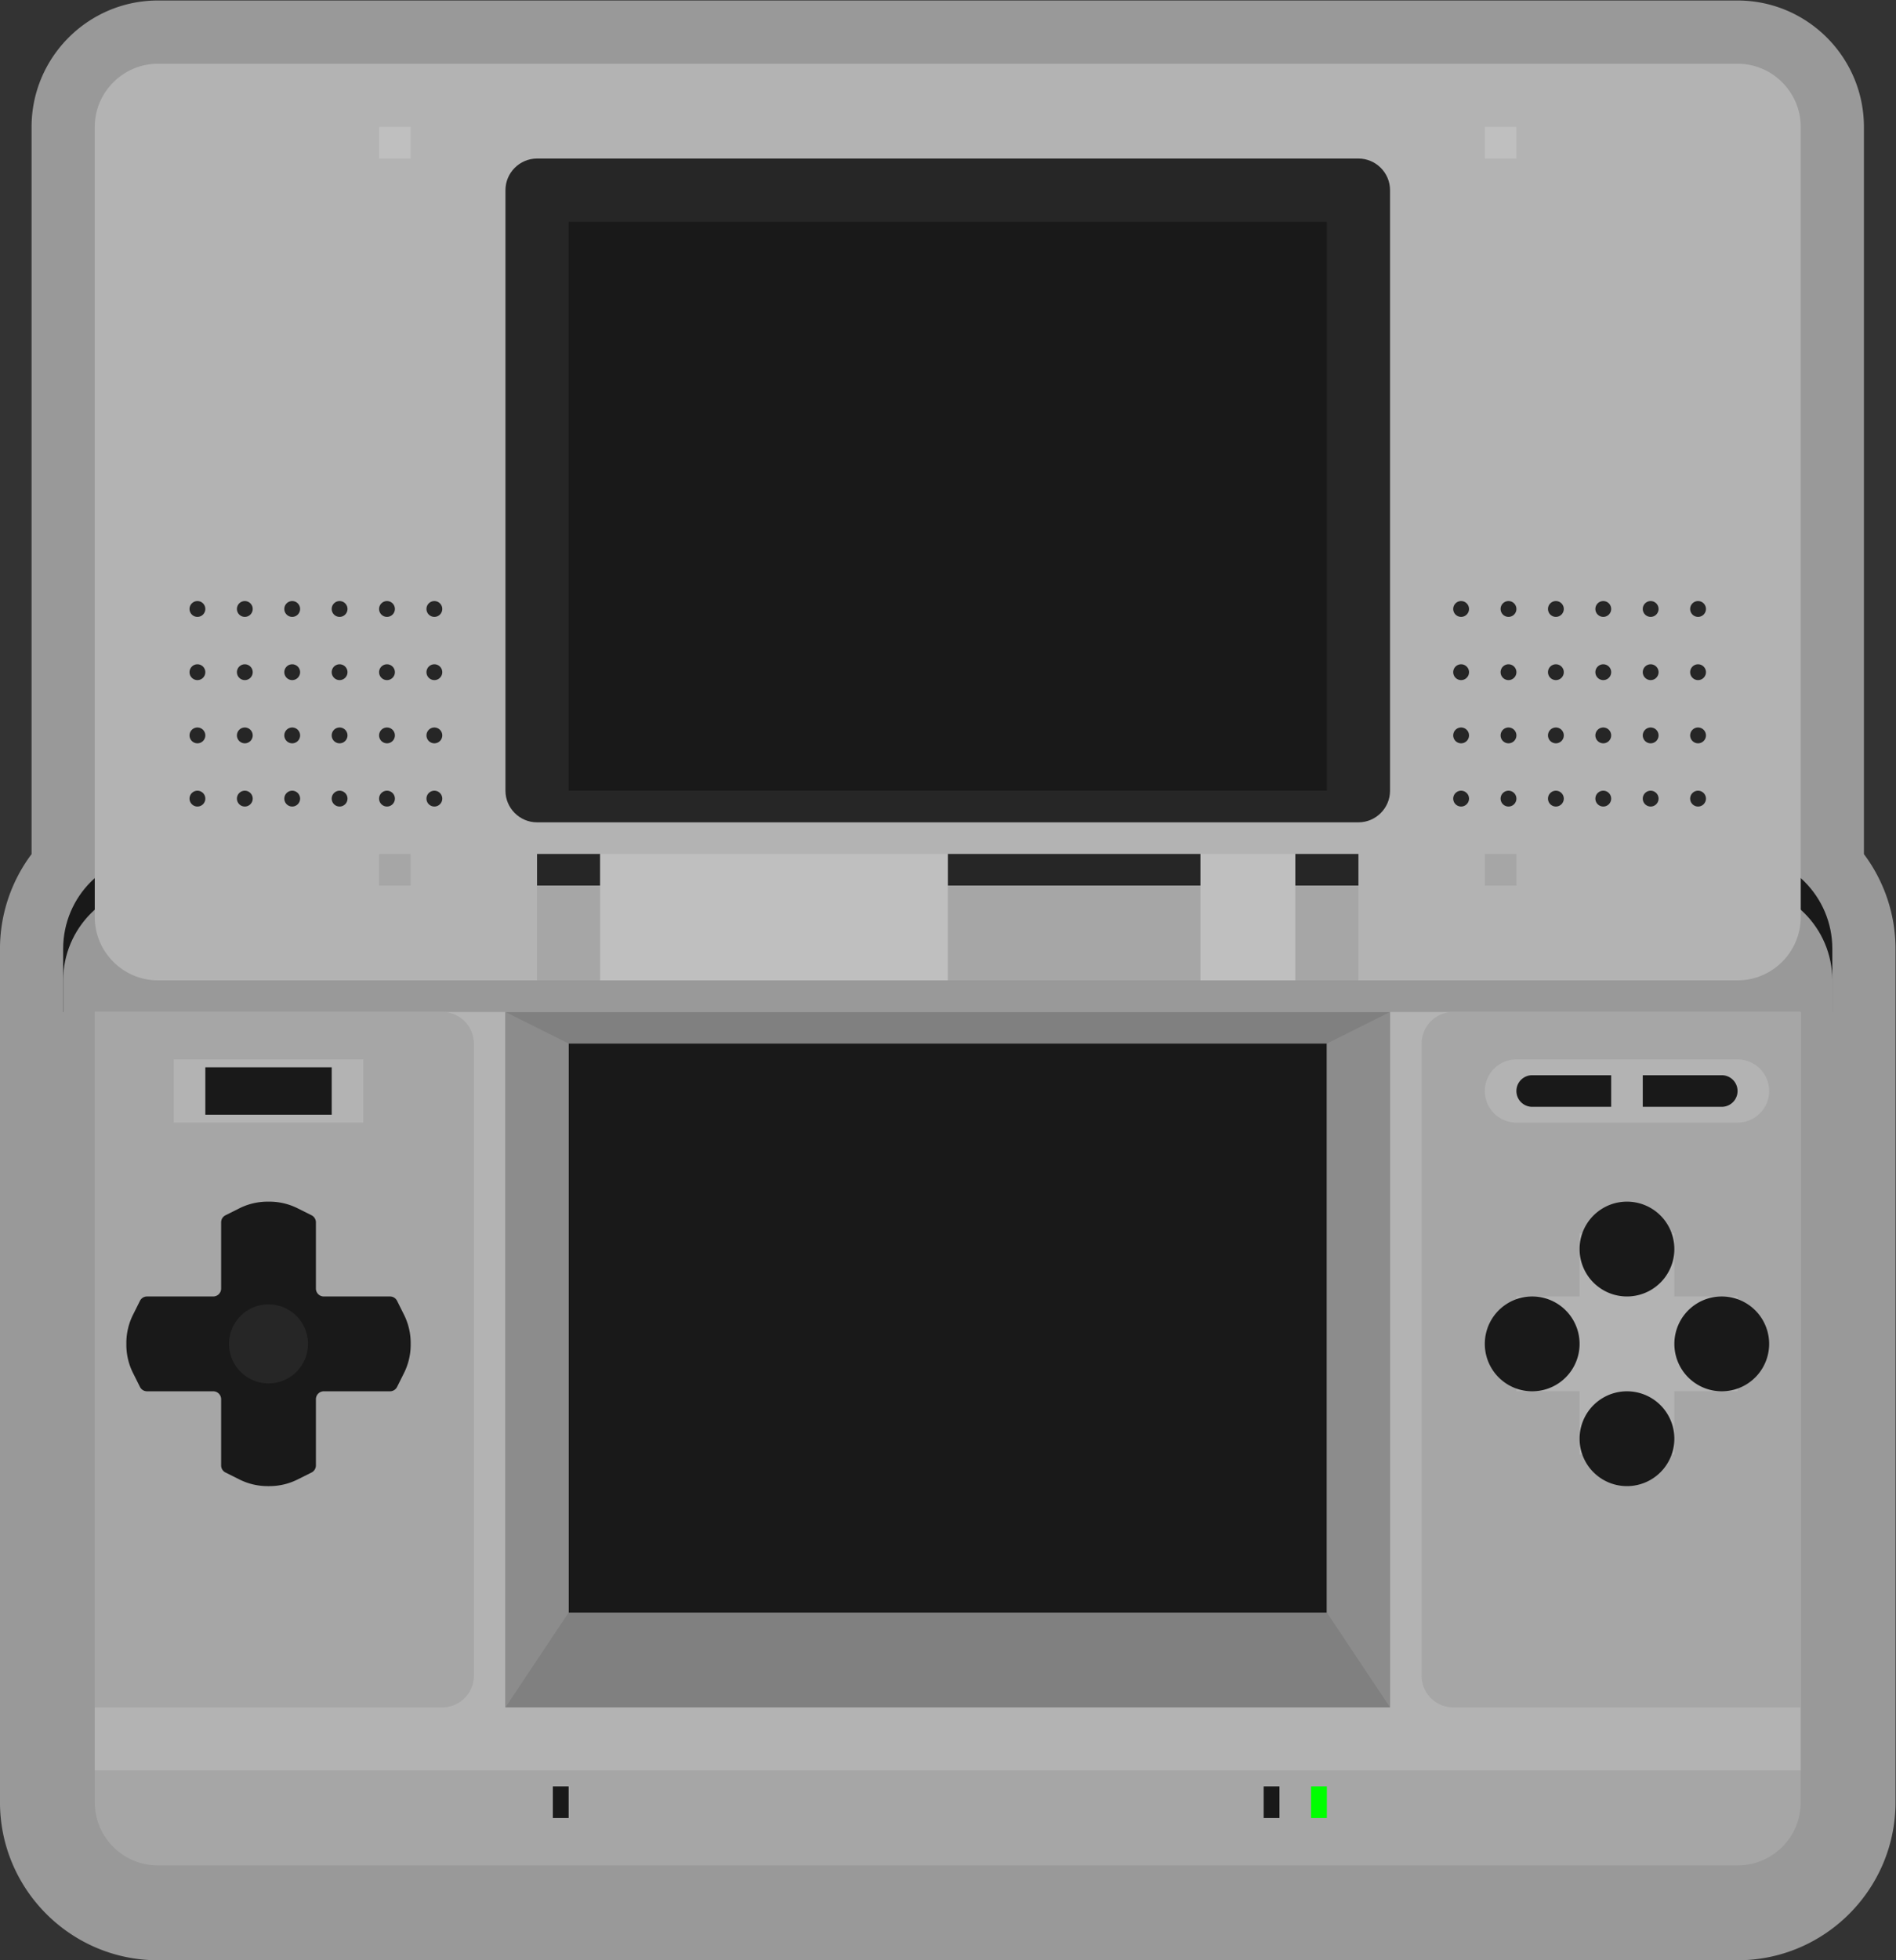 <svg xmlns="http://www.w3.org/2000/svg" xml:space="preserve" width="320" height="330.667"><rect width="100%" height="100%" fill="#333333" stroke="none"/><defs><clipPath id="a" clipPathUnits="userSpaceOnUse"><path d="M0 256h256V0H0Z"/></clipPath><clipPath id="b" clipPathUnits="userSpaceOnUse"><path d="M8 252h240V4H8Z"/></clipPath></defs><g clip-path="url(#a)" transform="matrix(1.333 0 0 -1.333 -10.667 336)"><g clip-path="url(#b)" style="opacity:.5"><path d="M0 0v92.022c0 8.822-7.178 16-16 16h-200c-8.822 0-16-7.178-16-16V0a20 20 0 0 1-4-11.978v-108c0-11.028 8.972-20 20-20h200c11.028 0 20 8.972 20 20v108C4-7.636 2.573-3.435 0 0" style="fill:#fff;fill-opacity:1;fill-rule:nonzero;stroke:none" transform="translate(244 143.978)"/></g><path d="M0 0h-224v8c0 6.627 5.373 12 12 12h200c6.627 0 12-5.373 12-12Z" style="fill:#191919;fill-opacity:1;fill-rule:nonzero;stroke:none" transform="translate(240 124)"/><path d="M0 0h-200c-6.627 0-12 5.373-12 12v104c0 6.627 5.373 12 12 12H0c6.627 0 12-5.373 12-12V12C12 5.373 6.627 0 0 0" style="fill:#999;fill-opacity:1;fill-rule:nonzero;stroke:none" transform="translate(228 12)"/><path d="M0 0h-200c-4.4 0-8 3.6-8 8v100c0 4.4 3.6 8 8 8H0c4.4 0 8-3.6 8-8V8c0-4.4-3.6-8-8-8" style="fill:#b3b3b3;fill-opacity:1;fill-rule:nonzero;stroke:none" transform="translate(228 128)"/><path d="M0 0h-104c-2.2 0-4 1.8-4 4v76c0 2.2 1.8 4 4 4H0c2.2 0 4-1.8 4-4V4c0-2.2-1.8-4-4-4" style="fill:#262626;fill-opacity:1;fill-rule:nonzero;stroke:none" transform="translate(180 148)"/><path d="M176 152H80v72h96z" style="fill:#191919;fill-opacity:1;fill-rule:nonzero;stroke:none"/><path d="M60 232h-4v4h4zm140 0h-4v4h4z" style="fill:#bfbfbf;fill-opacity:1;fill-rule:nonzero;stroke:none"/><path d="M60 140h-4v4h4zm140 0h-4v4h4z" style="fill:#a6a6a6;fill-opacity:1;fill-rule:nonzero;stroke:none"/><path d="M0 0a1 1 0 1 0-2 0 1 1 0 0 0 2 0" style="fill:#262626;fill-opacity:1;fill-rule:nonzero;stroke:none" transform="translate(34 175)"/><path d="M0 0a1 1 0 1 0-2 0 1 1 0 0 0 2 0" style="fill:#262626;fill-opacity:1;fill-rule:nonzero;stroke:none" transform="translate(40 175)"/><path d="M0 0a1 1 0 1 0-2 0 1 1 0 0 0 2 0" style="fill:#262626;fill-opacity:1;fill-rule:nonzero;stroke:none" transform="translate(46 175)"/><path d="M0 0a1 1 0 1 0-2 0 1 1 0 0 0 2 0" style="fill:#262626;fill-opacity:1;fill-rule:nonzero;stroke:none" transform="translate(52 175)"/><path d="M0 0a1 1 0 1 0-2 0 1 1 0 0 0 2 0" style="fill:#262626;fill-opacity:1;fill-rule:nonzero;stroke:none" transform="translate(58 175)"/><path d="M0 0a1 1 0 1 0-2 0 1 1 0 0 0 2 0" style="fill:#262626;fill-opacity:1;fill-rule:nonzero;stroke:none" transform="translate(64 175)"/><path d="M0 0a1 1 0 1 0-2 0 1 1 0 0 0 2 0" style="fill:#262626;fill-opacity:1;fill-rule:nonzero;stroke:none" transform="translate(34 167)"/><path d="M0 0a1 1 0 1 0-2 0 1 1 0 0 0 2 0" style="fill:#262626;fill-opacity:1;fill-rule:nonzero;stroke:none" transform="translate(40 167)"/><path d="M0 0a1 1 0 1 0-2 0 1 1 0 0 0 2 0" style="fill:#262626;fill-opacity:1;fill-rule:nonzero;stroke:none" transform="translate(46 167)"/><path d="M0 0a1 1 0 1 0-2 0 1 1 0 0 0 2 0" style="fill:#262626;fill-opacity:1;fill-rule:nonzero;stroke:none" transform="translate(52 167)"/><path d="M0 0a1 1 0 1 0-2 0 1 1 0 0 0 2 0" style="fill:#262626;fill-opacity:1;fill-rule:nonzero;stroke:none" transform="translate(58 167)"/><path d="M0 0a1 1 0 1 0-2 0 1 1 0 0 0 2 0" style="fill:#262626;fill-opacity:1;fill-rule:nonzero;stroke:none" transform="translate(64 167)"/><path d="M0 0a1 1 0 1 0-2 0 1 1 0 0 0 2 0" style="fill:#262626;fill-opacity:1;fill-rule:nonzero;stroke:none" transform="translate(34 159)"/><path d="M0 0a1 1 0 1 0-2 0 1 1 0 0 0 2 0" style="fill:#262626;fill-opacity:1;fill-rule:nonzero;stroke:none" transform="translate(40 159)"/><path d="M0 0a1 1 0 1 0-2 0 1 1 0 0 0 2 0" style="fill:#262626;fill-opacity:1;fill-rule:nonzero;stroke:none" transform="translate(46 159)"/><path d="M0 0a1 1 0 1 0-2 0 1 1 0 0 0 2 0" style="fill:#262626;fill-opacity:1;fill-rule:nonzero;stroke:none" transform="translate(52 159)"/><path d="M0 0a1 1 0 1 0-2 0 1 1 0 0 0 2 0" style="fill:#262626;fill-opacity:1;fill-rule:nonzero;stroke:none" transform="translate(58 159)"/><path d="M0 0a1 1 0 1 0-2 0 1 1 0 0 0 2 0" style="fill:#262626;fill-opacity:1;fill-rule:nonzero;stroke:none" transform="translate(64 159)"/><path d="M0 0a1 1 0 1 0-2 0 1 1 0 0 0 2 0" style="fill:#262626;fill-opacity:1;fill-rule:nonzero;stroke:none" transform="translate(34 151)"/><path d="M0 0a1 1 0 1 0-2 0 1 1 0 0 0 2 0" style="fill:#262626;fill-opacity:1;fill-rule:nonzero;stroke:none" transform="translate(40 151)"/><path d="M0 0a1 1 0 1 0-2 0 1 1 0 0 0 2 0" style="fill:#262626;fill-opacity:1;fill-rule:nonzero;stroke:none" transform="translate(46 151)"/><path d="M0 0a1 1 0 1 0-2 0 1 1 0 0 0 2 0" style="fill:#262626;fill-opacity:1;fill-rule:nonzero;stroke:none" transform="translate(52 151)"/><path d="M0 0a1 1 0 1 0-2 0 1 1 0 0 0 2 0" style="fill:#262626;fill-opacity:1;fill-rule:nonzero;stroke:none" transform="translate(58 151)"/><path d="M0 0a1 1 0 1 0-2 0 1 1 0 0 0 2 0" style="fill:#262626;fill-opacity:1;fill-rule:nonzero;stroke:none" transform="translate(64 151)"/><path d="M0 0a1 1 0 1 0-2 0 1 1 0 0 0 2 0" style="fill:#262626;fill-opacity:1;fill-rule:nonzero;stroke:none" transform="translate(194 175)"/><path d="M0 0a1 1 0 1 0-2 0 1 1 0 0 0 2 0" style="fill:#262626;fill-opacity:1;fill-rule:nonzero;stroke:none" transform="translate(200 175)"/><path d="M0 0a1 1 0 1 0-2 0 1 1 0 0 0 2 0" style="fill:#262626;fill-opacity:1;fill-rule:nonzero;stroke:none" transform="translate(206 175)"/><path d="M0 0a1 1 0 1 0-2 0 1 1 0 0 0 2 0" style="fill:#262626;fill-opacity:1;fill-rule:nonzero;stroke:none" transform="translate(212 175)"/><path d="M0 0a1 1 0 1 0-2 0 1 1 0 0 0 2 0" style="fill:#262626;fill-opacity:1;fill-rule:nonzero;stroke:none" transform="translate(218 175)"/><path d="M0 0a1 1 0 1 0-2 0 1 1 0 0 0 2 0" style="fill:#262626;fill-opacity:1;fill-rule:nonzero;stroke:none" transform="translate(224 175)"/><path d="M0 0a1 1 0 1 0-2 0 1 1 0 0 0 2 0" style="fill:#262626;fill-opacity:1;fill-rule:nonzero;stroke:none" transform="translate(194 167)"/><path d="M0 0a1 1 0 1 0-2 0 1 1 0 0 0 2 0" style="fill:#262626;fill-opacity:1;fill-rule:nonzero;stroke:none" transform="translate(200 167)"/><path d="M0 0a1 1 0 1 0-2 0 1 1 0 0 0 2 0" style="fill:#262626;fill-opacity:1;fill-rule:nonzero;stroke:none" transform="translate(206 167)"/><path d="M0 0a1 1 0 1 0-2 0 1 1 0 0 0 2 0" style="fill:#262626;fill-opacity:1;fill-rule:nonzero;stroke:none" transform="translate(212 167)"/><path d="M0 0a1 1 0 1 0-2 0 1 1 0 0 0 2 0" style="fill:#262626;fill-opacity:1;fill-rule:nonzero;stroke:none" transform="translate(218 167)"/><path d="M0 0a1 1 0 1 0-2 0 1 1 0 0 0 2 0" style="fill:#262626;fill-opacity:1;fill-rule:nonzero;stroke:none" transform="translate(224 167)"/><path d="M0 0a1 1 0 1 0-2 0 1 1 0 0 0 2 0" style="fill:#262626;fill-opacity:1;fill-rule:nonzero;stroke:none" transform="translate(194 159)"/><path d="M0 0a1 1 0 1 0-2 0 1 1 0 0 0 2 0" style="fill:#262626;fill-opacity:1;fill-rule:nonzero;stroke:none" transform="translate(200 159)"/><path d="M0 0a1 1 0 1 0-2 0 1 1 0 0 0 2 0" style="fill:#262626;fill-opacity:1;fill-rule:nonzero;stroke:none" transform="translate(206 159)"/><path d="M0 0a1 1 0 1 0-2 0 1 1 0 0 0 2 0" style="fill:#262626;fill-opacity:1;fill-rule:nonzero;stroke:none" transform="translate(212 159)"/><path d="M0 0a1 1 0 1 0-2 0 1 1 0 0 0 2 0" style="fill:#262626;fill-opacity:1;fill-rule:nonzero;stroke:none" transform="translate(218 159)"/><path d="M0 0a1 1 0 1 0-2 0 1 1 0 0 0 2 0" style="fill:#262626;fill-opacity:1;fill-rule:nonzero;stroke:none" transform="translate(224 159)"/><path d="M0 0a1 1 0 1 0-2 0 1 1 0 0 0 2 0" style="fill:#262626;fill-opacity:1;fill-rule:nonzero;stroke:none" transform="translate(194 151)"/><path d="M0 0a1 1 0 1 0-2 0 1 1 0 0 0 2 0" style="fill:#262626;fill-opacity:1;fill-rule:nonzero;stroke:none" transform="translate(200 151)"/><path d="M0 0a1 1 0 1 0-2 0 1 1 0 0 0 2 0" style="fill:#262626;fill-opacity:1;fill-rule:nonzero;stroke:none" transform="translate(206 151)"/><path d="M0 0a1 1 0 1 0-2 0 1 1 0 0 0 2 0" style="fill:#262626;fill-opacity:1;fill-rule:nonzero;stroke:none" transform="translate(212 151)"/><path d="M0 0a1 1 0 1 0-2 0 1 1 0 0 0 2 0" style="fill:#262626;fill-opacity:1;fill-rule:nonzero;stroke:none" transform="translate(218 151)"/><path d="M0 0a1 1 0 1 0-2 0 1 1 0 0 0 2 0" style="fill:#262626;fill-opacity:1;fill-rule:nonzero;stroke:none" transform="translate(224 151)"/><path d="M84 140h-8v4h8zm96 0h-8v4h8zm-20 0h-32v4h32z" style="fill:#262626;fill-opacity:1;fill-rule:nonzero;stroke:none"/><path d="M76 128h8v12h-8zm52 0h32v12h-32zm44 0h8v12h-8z" style="fill:#a6a6a6;fill-opacity:1;fill-rule:nonzero;stroke:none"/><path d="M84 128h44v16H84Zm76 0h12v16h-12z" style="fill:#bfbfbf;fill-opacity:1;fill-rule:nonzero;stroke:none"/><path d="M0 0h-200a8 8 0 0 0-8 8v4H8V8a8 8 0 0 0-8-8" style="fill:#a6a6a6;fill-opacity:1;fill-rule:nonzero;stroke:none" transform="translate(228 16)"/><path d="M236 28H20v96h216z" style="fill:#b3b3b3;fill-opacity:1;fill-rule:nonzero;stroke:none"/><path d="M0 0h-44v88H0a4 4 0 0 0 4-4V4a4 4 0 0 0-4-4" style="fill:#a6a6a6;fill-opacity:1;fill-rule:nonzero;stroke:none" transform="translate(64 36)"/><path d="M0 0h-44a4 4 0 0 0-4 4v80a4 4 0 0 0 4 4H0Z" style="fill:#a6a6a6;fill-opacity:1;fill-rule:nonzero;stroke:none" transform="translate(236 36)"/><path d="M184 36H72v88h112z" style="fill:gray;fill-opacity:1;fill-rule:nonzero;stroke:none"/><path d="M176 48H80v72h96z" style="fill:#191919;fill-opacity:1;fill-rule:nonzero;stroke:none"/><path d="M0 0h-28a4 4 0 0 0 0 8H0a4 4 0 0 0 0-8" style="fill:#b3b3b3;fill-opacity:1;fill-rule:nonzero;stroke:none" transform="translate(228 110)"/><path d="M54 110H30v8h24z" style="fill:#b3b3b3;fill-opacity:1;fill-rule:nonzero;stroke:none"/><path d="M50 111H34v6h16z" style="fill:#191919;fill-opacity:1;fill-rule:nonzero;stroke:none"/><path d="M0 0h-8.382a1 1 0 0 0-1 1v8.382a1 1 0 0 1-.553.894l-1.758.879a8 8 0 0 1-3.578.845h-.222a8 8 0 0 1-3.578-.845l-1.758-.879a1 1 0 0 1-.553-.894V1a1 1 0 0 0-1-1h-8.382a1 1 0 0 1-.894-.553l-.879-1.758a8 8 0 0 1-.845-3.578v-.222c0-1.243.289-2.467.845-3.578l.879-1.758a1 1 0 0 1 .894-.553h8.382a1 1 0 0 0 1-1v-8.382c0-.379.214-.725.553-.894l1.758-.879A8 8 0 0 1-15.493-24h.222c1.243 0 2.467.289 3.578.845l1.758.879a1 1 0 0 1 .553.894V-13a1 1 0 0 0 1 1H0c.379 0 .725.214.895.553l.878 1.758a8 8 0 0 1 .845 3.578v.222a8 8 0 0 1-.845 3.578L.895-.553C.725-.214.379 0 0 0" style="fill:#191919;fill-opacity:1;fill-rule:nonzero;stroke:none" transform="translate(57.382 88)"/><path d="M0 0a5 5 0 1 0-10 0A5 5 0 0 0 0 0" style="fill:#262626;fill-opacity:1;fill-rule:nonzero;stroke:none" transform="translate(47 82)"/><path d="M228 76h-28v12h28z" style="fill:#b3b3b3;fill-opacity:1;fill-rule:nonzero;stroke:none"/><path d="M220 68h-12v28h12z" style="fill:#b3b3b3;fill-opacity:1;fill-rule:nonzero;stroke:none"/><path d="M0 0a6 6 0 0 0-12 0A6 6 0 0 0 0 0" style="fill:#191919;fill-opacity:1;fill-rule:nonzero;stroke:none" transform="translate(208 82)"/><path d="M0 0a6 6 0 0 0-12 0A6 6 0 0 0 0 0" style="fill:#191919;fill-opacity:1;fill-rule:nonzero;stroke:none" transform="translate(220 94)"/><path d="M0 0a6 6 0 0 0-12 0A6 6 0 0 0 0 0" style="fill:#191919;fill-opacity:1;fill-rule:nonzero;stroke:none" transform="translate(220 70)"/><path d="M0 0a6 6 0 0 0-12 0A6 6 0 0 0 0 0" style="fill:#191919;fill-opacity:1;fill-rule:nonzero;stroke:none" transform="translate(232 82)"/><path d="M0 0h-10a2 2 0 0 0 0 4H0Z" style="fill:#191919;fill-opacity:1;fill-rule:nonzero;stroke:none" transform="translate(212 112)"/><path d="M0 0h-10v4H0a2 2 0 0 0 0-4" style="fill:#191919;fill-opacity:1;fill-rule:nonzero;stroke:none" transform="translate(226 112)"/><path d="M176 22h-2v4h2z" style="fill:#0f0;fill-opacity:1;fill-rule:nonzero;stroke:none"/><path d="M170 22h-2v4h2zm-90 0h-2v4h2z" style="fill:#191919;fill-opacity:1;fill-rule:nonzero;stroke:none"/><path d="m0 0 8 12v72l-8 4Z" style="fill:#8c8c8c;fill-opacity:1;fill-rule:nonzero;stroke:none" transform="translate(72 36)"/><path d="m0 0-8 12v72l8 4z" style="fill:#8c8c8c;fill-opacity:1;fill-rule:nonzero;stroke:none" transform="translate(184 36)"/></g></svg>